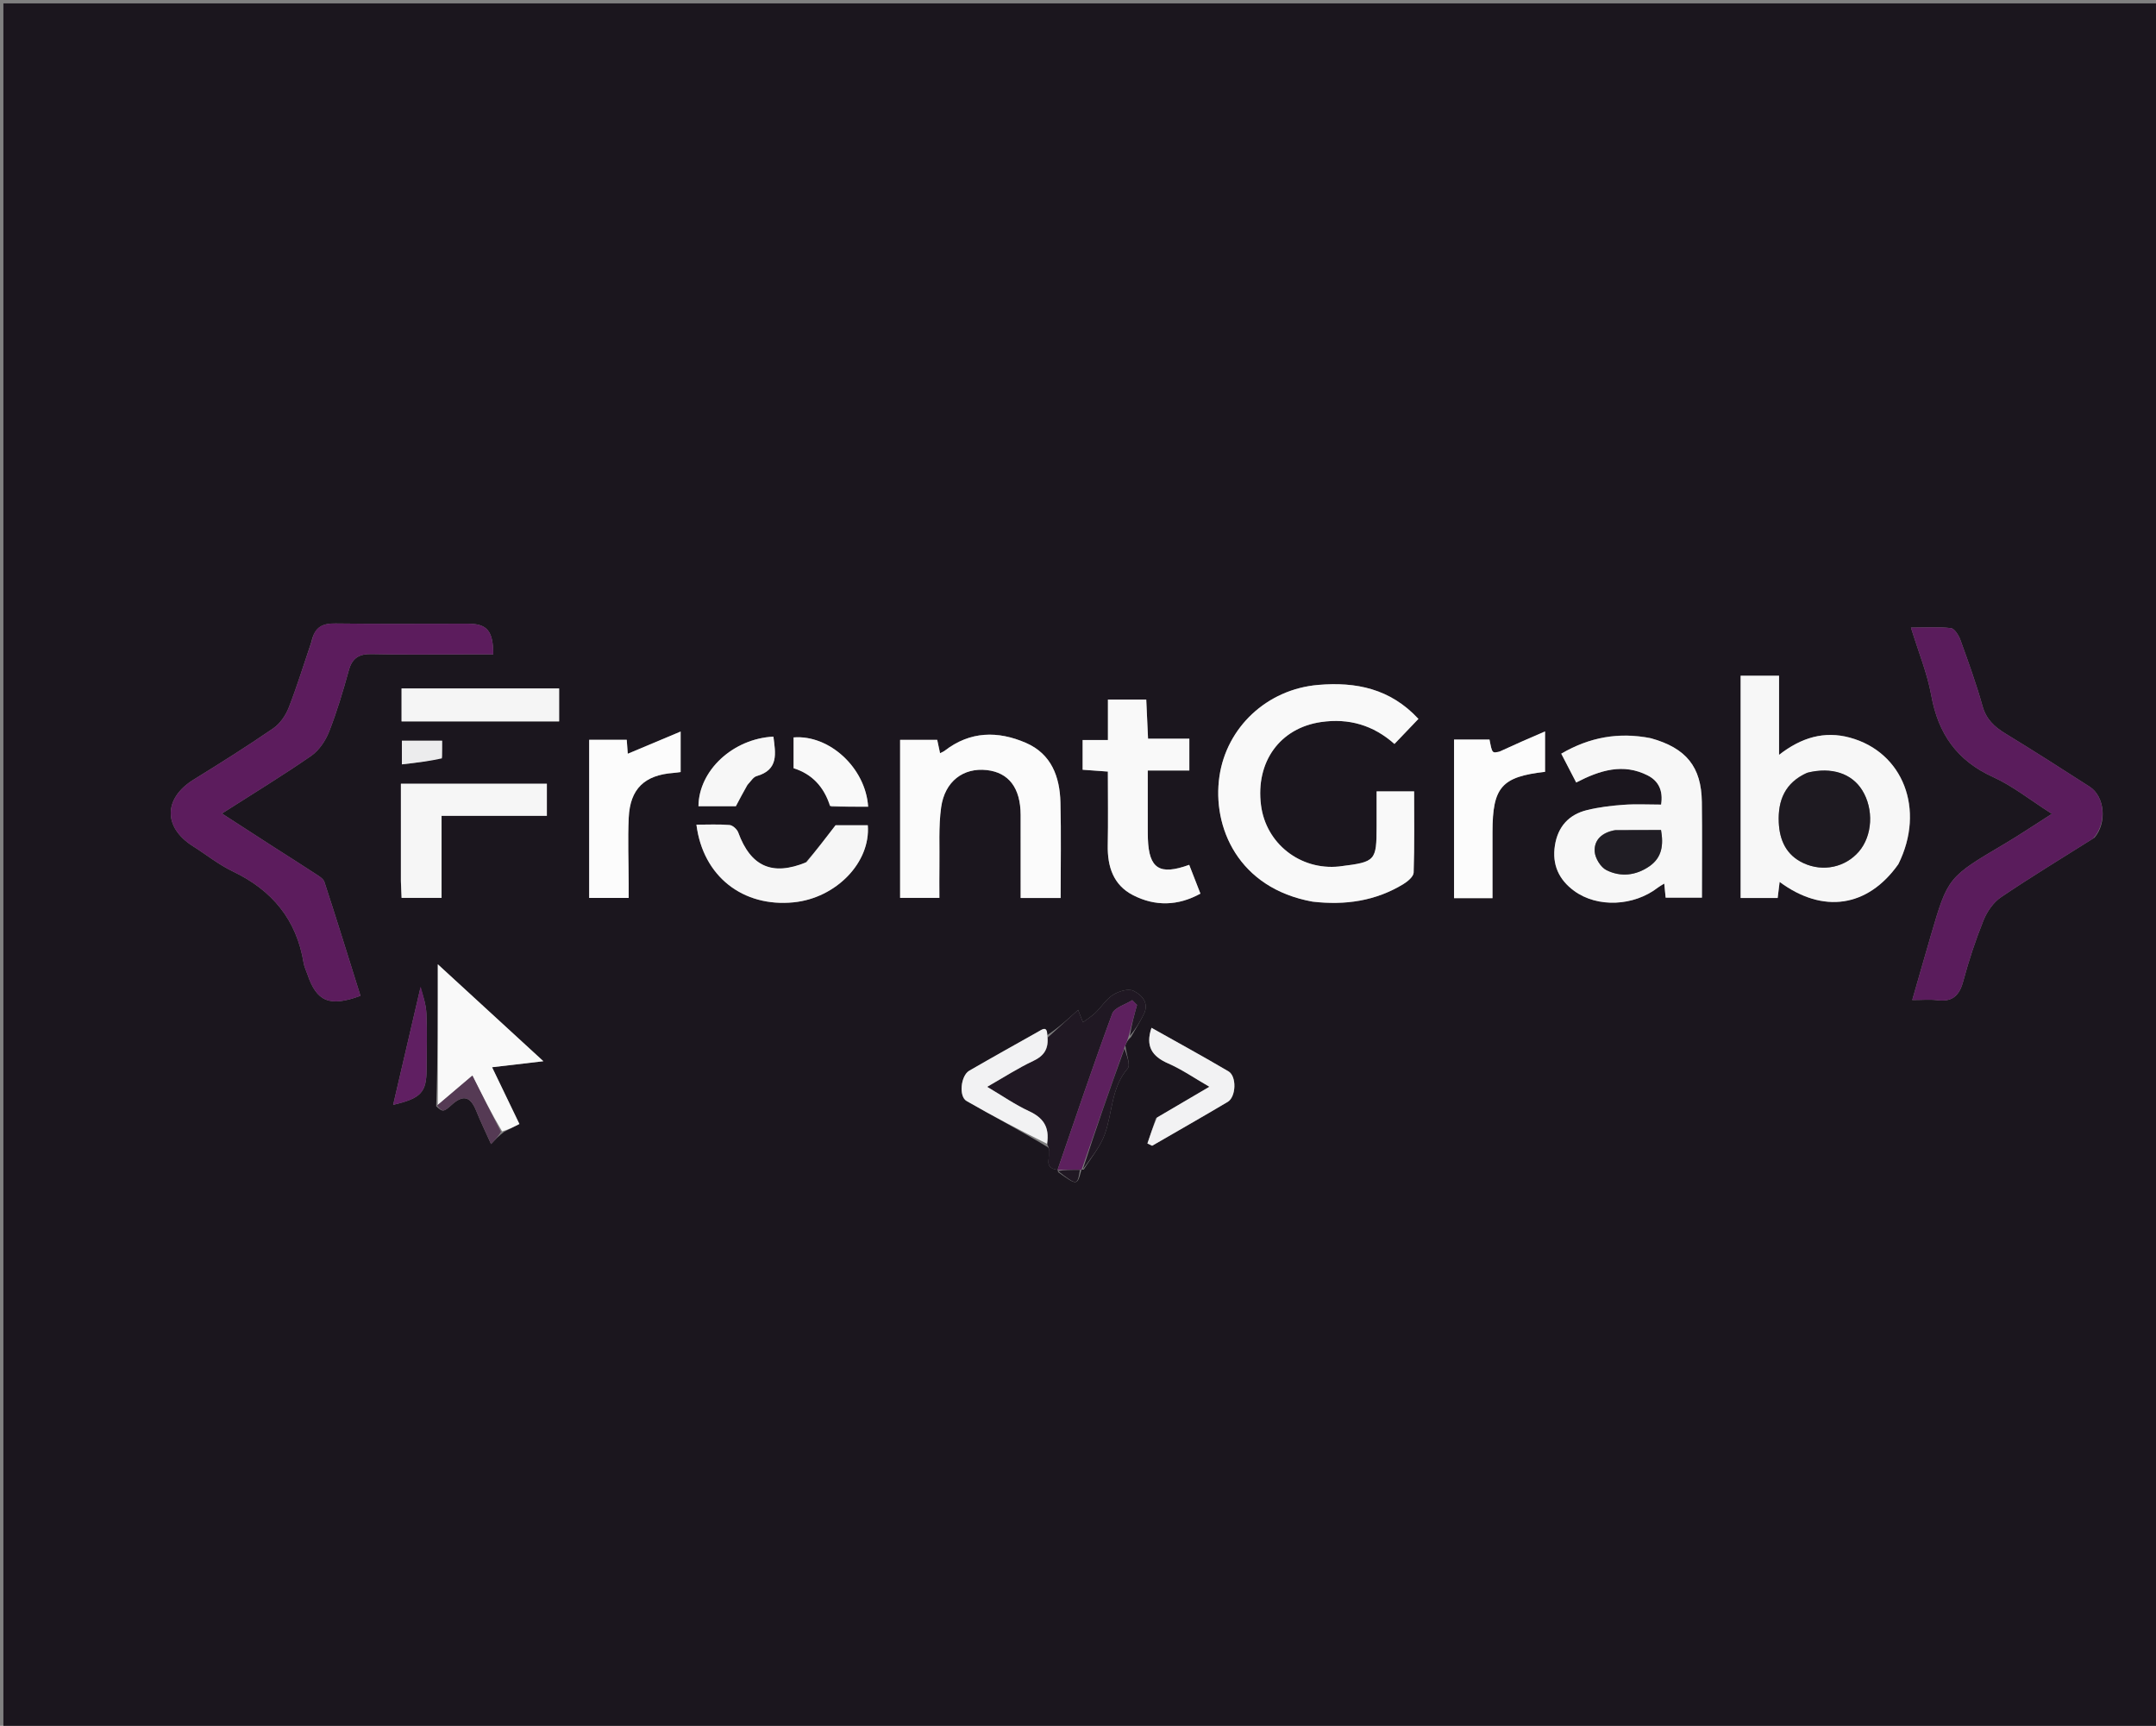 <svg version="1.1" id="Layer_1" xmlns="http://www.w3.org/2000/svg" xmlns:xlink="http://www.w3.org/1999/xlink" x="0px" y="0px"
	 width="100%" viewBox="0 0 636 509" enable-background="new 0 0 636 509" xml:space="preserve">
<rect x="0" y="0" width="636" height="509" fill="#808080" stroke="none"/>
<path fill="#1B161E" opacity="1" stroke="none" 
	d="
M400,510 
	C266.667,510 133.833,510 1,510 
	C1,340.333 1,170.667 1,1 
	C213,1 425,1 637,1 
	C637,170.667 637,340.333 637,510 
	C558.167,510 479.333,510 400,510 
M318.998,345.001 
	C318.998,345.001 319.045,345.02 319.731,344.905 
	C321.816,341.507 324.501,338.331 325.853,334.663 
	C328.226,328.225 327.724,320.859 332.662,315.131 
	C333.576,314.071 332.252,311.082 331.976,308.325 
	C332.29,307.541 332.604,306.758 333.62,305.858 
	C334.895,303.615 336.279,301.425 337.418,299.115 
	C339.106,295.691 336.716,293.36 334.326,292.214 
	C332.817,291.49 329.991,292.361 328.323,293.414 
	C326.284,294.702 324.905,296.997 323.114,298.725 
	C322.02,299.78 320.689,300.589 319.465,301.509 
	C318.934,300.164 318.404,298.819 318.028,297.865 
	C315.1,300.522 312.082,303.26 308.867,305.325 
	C308.971,302.344 307.451,303.609 306.19,304.319 
	C299.424,308.127 292.638,311.902 285.919,315.791 
	C283.426,317.234 282.769,323.36 285.126,324.715 
	C292.95,329.213 300.947,333.411 309.149,338.38 
	C310.682,340.339 307.057,344.488 311.998,345.013 
	C311.998,345.013 311.985,345.035 312.137,345.698 
	C317.78,349.727 317.78,349.727 318.998,345.001 
M148.702,333.819 
	C150.145,333.078 151.587,332.337 153.217,331.499 
	C150.524,325.908 147.954,320.571 145.157,314.764 
	C150.278,314.165 154.838,313.631 160.294,312.992 
	C149.552,303.131 139.485,293.89 129.149,284.402 
	C129.149,298.808 129.149,312.354 128.675,326.264 
	C130.523,327.9 130.733,328.131 133.236,325.858 
	C136.836,322.59 138.877,323.617 140.507,327.679 
	C141.717,330.696 143.147,333.626 144.854,337.429 
	C146.232,335.962 147.126,335.011 148.702,333.819 
M91.845,189.342 
	C89.657,195.804 87.66,202.34 85.18,208.688 
	C84.28,210.99 82.624,213.422 80.626,214.795 
	C72.952,220.067 65.065,225.038 57.136,229.925 
	C48.249,235.402 48.083,243.983 56.889,249.551 
	C60.825,252.041 64.517,255.023 68.687,257.014 
	C80.282,262.554 87.49,271.236 89.57,284.03 
	C89.755,285.163 90.309,286.235 90.681,287.339 
	C93.397,295.403 97.191,297.082 106.333,293.697 
	C102.829,282.531 99.364,271.303 95.706,260.138 
	C95.354,259.063 93.88,258.258 92.788,257.538 
	C88.899,254.974 84.944,252.512 81.026,249.992 
	C76.065,246.8 71.117,243.588 65.461,239.932 
	C74.816,233.954 83.467,228.698 91.772,222.943 
	C94.104,221.328 96.019,218.482 97.08,215.788 
	C99.39,209.921 101.199,203.836 102.88,197.747 
	C103.91,194.016 105.95,192.821 109.73,192.914 
	C119.051,193.144 128.382,192.992 137.709,192.993 
	C140.311,192.993 142.914,192.993 145.508,192.993 
	C145.485,185.989 143.664,183.953 137.975,183.947 
	C124.984,183.932 111.991,184.071 99.002,183.885 
	C95.293,183.832 92.865,184.747 91.845,189.342 
M617.84,247.059 
	C621.585,242.685 620.932,234.926 616.414,232.013 
	C608.169,226.696 599.89,221.427 591.519,216.313 
	C588.281,214.334 585.9,212.115 584.814,208.218 
	C582.986,201.655 580.649,195.226 578.329,188.812 
	C577.825,187.419 576.605,185.397 575.52,185.265 
	C571.869,184.819 568.129,185.095 563.712,185.095 
	C565.961,192.417 568.539,198.624 569.705,205.086 
	C571.749,216.417 577.298,224.35 587.964,229.184 
	C593.72,231.792 598.8,235.893 605.294,240.026 
	C599.892,243.462 595.69,246.302 591.331,248.876 
	C574.637,258.731 574.611,258.696 569.549,276.002 
	C567.762,282.112 566.023,288.237 564.093,294.944 
	C567.144,294.944 569.314,294.713 571.416,294.992 
	C575.881,295.586 577.99,293.686 579.135,289.404 
	C580.767,283.306 582.766,277.272 585.123,271.418 
	C586.156,268.851 588.021,266.145 590.268,264.624 
	C599.078,258.661 608.19,253.146 617.84,247.059 
M387.519,265.966 
	C396.882,267.044 405.797,265.716 413.947,260.77 
	C415.231,259.991 416.97,258.547 417.01,257.361 
	C417.281,249.303 417.152,241.231 417.152,233.396 
	C413.115,233.396 409.723,233.396 406.09,233.396 
	C406.09,237.126 406.096,240.445 406.089,243.764 
	C406.07,253.883 405.768,254.215 395.515,255.486 
	C395.349,255.506 395.185,255.537 395.02,255.554 
	C383.558,256.739 373.431,248.793 371.987,237.483 
	C370.35,224.661 377.58,214.712 389.703,212.952 
	C397.9,211.762 405.117,213.871 411.352,219.416 
	C413.87,216.783 416.111,214.44 418.42,212.025 
	C410.118,203.061 399.943,201.067 388.905,201.998 
	C373.612,203.29 361.823,214.624 359.724,228.954 
	C357.528,243.949 365.28,261.965 387.519,265.966 
M560.127,254.583 
	C567.989,238.753 561.42,221.813 545.677,217.548 
	C538.196,215.521 531.422,217.472 524.804,222.635 
	C524.804,214.329 524.804,206.9 524.804,199.293 
	C520.86,199.293 517.295,199.293 513.474,199.293 
	C513.474,221.308 513.474,243.053 513.474,264.843 
	C517.286,264.843 520.861,264.843 524.393,264.843 
	C524.606,263.103 524.78,261.677 524.973,260.104 
	C537.76,269.553 550.966,267.633 560.127,254.583 
M486.64,217.637 
	C477.467,215.863 468.922,217.416 460.554,222.281 
	C462.14,225.339 463.549,228.054 464.966,230.786 
	C471.953,227.163 478.827,225.007 486.09,228.718 
	C489.312,230.365 490.654,233.268 490.008,237.305 
	C486.226,237.305 482.57,237.102 478.946,237.362 
	C475.318,237.622 471.654,238.065 468.129,238.929 
	C462.792,240.239 459.569,243.804 458.694,249.316 
	C457.797,254.975 459.826,259.444 464.39,262.774 
	C471.239,267.772 481.964,267.3 489.077,261.763 
	C489.549,261.396 490.093,261.119 490.939,260.591 
	C491.105,262.261 491.226,263.489 491.351,264.751 
	C495.077,264.751 498.472,264.751 502.053,264.751 
	C502.053,255.138 502.145,245.831 502.028,236.527 
	C501.897,226.209 497.448,220.625 486.64,217.637 
M265.527,243.5 
	C265.527,250.611 265.527,257.721 265.527,264.815 
	C269.774,264.815 273.347,264.815 277.107,264.815 
	C277.107,261.515 277.065,258.534 277.115,255.556 
	C277.214,249.737 276.829,243.844 277.625,238.118 
	C278.695,230.421 284.189,226.359 291.082,227.12 
	C297.58,227.838 301.052,232.393 301.079,240.326 
	C301.106,248.448 301.085,256.571 301.085,264.855 
	C305.19,264.855 308.897,264.855 312.876,264.855 
	C312.876,255.248 313.058,245.943 312.819,236.648 
	C312.625,229.087 310.155,222.377 302.667,219.114 
	C294.374,215.501 286.176,215.613 278.658,221.43 
	C278.308,221.7 277.869,221.854 277.307,222.148 
	C276.98,220.614 276.698,219.288 276.47,218.215 
	C272.645,218.215 269.24,218.215 265.526,218.215 
	C265.526,226.538 265.526,234.519 265.527,243.5 
M338.576,243.436 
	C338.576,238.165 338.576,232.895 338.576,227.255 
	C343.081,227.255 346.999,227.255 350.842,227.255 
	C350.842,223.979 350.842,221.104 350.842,217.87 
	C346.529,217.87 342.583,217.87 338.664,217.87 
	C338.475,213.753 338.303,210.012 338.132,206.318 
	C334.129,206.318 330.68,206.318 326.831,206.318 
	C326.831,210.274 326.831,214.022 326.831,218.26 
	C324.032,218.26 321.633,218.26 319.368,218.26 
	C319.368,221.521 319.368,224.259 319.368,227.023 
	C321.931,227.208 324.19,227.371 326.812,227.561 
	C326.812,235.023 326.919,242.152 326.78,249.276 
	C326.658,255.565 328.408,261.014 334.203,263.999 
	C340.756,267.374 347.506,267.208 354.112,263.555 
	C352.916,260.486 351.856,257.768 350.805,255.07 
	C342.044,258.237 338.949,256.2 338.617,247.408 
	C338.579,246.41 338.594,245.41 338.576,243.436 
M118.26,260.3 
	C118.328,261.753 118.395,263.207 118.469,264.813 
	C122.475,264.813 126.194,264.813 130.258,264.813 
	C130.258,256.785 130.258,249.016 130.258,240.616 
	C140.792,240.616 150.993,240.616 161.319,240.616 
	C161.319,237.057 161.319,234.134 161.319,231.147 
	C146.908,231.147 132.722,231.147 118.263,231.147 
	C118.263,240.781 118.263,250.059 118.26,260.3 
M442.139,221.879 
	C440.17,222.197 440.17,222.197 439.387,218.12 
	C435.974,218.12 432.556,218.12 428.933,218.12 
	C428.933,233.826 428.933,249.258 428.933,264.892 
	C432.67,264.892 436.282,264.892 440.27,264.892 
	C440.27,258.293 440.262,251.822 440.271,245.351 
	C440.289,232.159 442.942,229.099 455.776,227.638 
	C455.776,224.238 455.776,220.819 455.776,215.719 
	C450.89,217.83 446.801,219.597 442.139,221.879 
M173.803,235.501 
	C173.803,245.258 173.803,255.016 173.803,264.831 
	C177.956,264.831 181.532,264.831 185.456,264.831 
	C185.456,263.258 185.459,261.947 185.456,260.637 
	C185.439,254.14 185.162,247.632 185.467,241.151 
	C185.867,232.632 190.15,228.586 198.676,227.959 
	C199.436,227.903 200.191,227.775 200.779,227.702 
	C200.779,223.92 200.779,220.523 200.779,215.761 
	C195.101,218.145 190.22,220.195 185.186,222.309 
	C185.111,221.297 184.997,219.764 184.881,218.19 
	C181.012,218.19 177.458,218.19 173.803,218.19 
	C173.803,223.858 173.803,229.179 173.803,235.501 
M237.58,254.466 
	C227.776,258.459 221.442,255.547 217.773,245.527 
	C217.425,244.576 216.15,243.407 215.223,243.329 
	C212.007,243.058 208.755,243.224 205.441,243.224 
	C207.383,258.501 219.178,267.611 234.102,266.127 
	C246.637,264.88 256.862,254.356 255.991,243.392 
	C252.409,243.392 248.811,243.392 246.483,243.392 
	C243.376,247.436 240.82,250.763 237.58,254.466 
M150.494,212.758 
	C155.278,212.758 160.062,212.758 164.936,212.758 
	C164.936,209.286 164.936,206.073 164.936,203.046 
	C149.229,203.046 133.848,203.046 118.458,203.046 
	C118.458,206.335 118.458,209.262 118.458,212.757 
	C128.975,212.757 139.236,212.757 150.494,212.758 
M340.979,329.803 
	C340.145,332.284 339.311,334.765 338.477,337.246 
	C338.941,337.47 339.406,337.694 339.871,337.919 
	C347.306,333.617 354.774,329.372 362.158,324.984 
	C364.639,323.51 364.863,317.438 362.384,315.977 
	C354.858,311.542 347.184,307.356 339.681,303.138 
	C337.837,308.615 339.873,311.575 344.603,313.639 
	C348.653,315.406 352.351,317.981 356.765,320.521 
	C351.343,323.696 346.486,326.539 340.979,329.803 
M220.668,231.249 
	C221.493,230.445 222.19,229.187 223.165,228.911 
	C229.829,227.017 228.755,222.126 228.15,217.253 
	C216.159,217.875 206.128,227.276 206.04,237.781 
	C209.813,237.781 213.581,237.781 217.074,237.781 
	C218.222,235.606 219.215,233.727 220.668,231.249 
M245.218,237.924 
	C248.84,237.924 252.461,237.924 256.092,237.924 
	C255.359,226.517 244.685,216.645 234.101,217.488 
	C234.101,220.437 234.101,223.396 234.101,226.569 
	C239.564,228.301 243.014,232.002 245.218,237.924 
M124.031,291.271 
	C121.381,302.654 118.73,314.036 115.978,325.852 
	C124.24,323.935 125.802,322.149 125.835,315.433 
	C125.861,309.933 126.041,304.424 125.788,298.937 
	C125.659,296.157 124.724,293.414 124.031,291.271 
M130.42,223.247 
	C130.42,221.659 130.42,220.07 130.42,218.47 
	C126.161,218.47 122.459,218.47 118.554,218.47 
	C118.554,220.786 118.554,222.783 118.554,225.434 
	C122.728,224.959 126.516,224.528 130.42,223.247 
z"/>
<path fill="#5C1C5D" opacity="1" stroke="none" 
	d="
M92.003,188.978 
	C92.865,184.747 95.293,183.832 99.002,183.885 
	C111.991,184.071 124.984,183.932 137.975,183.947 
	C143.664,183.953 145.485,185.989 145.508,192.993 
	C142.914,192.993 140.311,192.993 137.709,192.993 
	C128.382,192.992 119.051,193.144 109.73,192.914 
	C105.95,192.821 103.91,194.016 102.88,197.747 
	C101.199,203.836 99.39,209.921 97.08,215.788 
	C96.019,218.482 94.104,221.328 91.772,222.943 
	C83.467,228.698 74.816,233.954 65.461,239.932 
	C71.117,243.588 76.065,246.8 81.026,249.992 
	C84.944,252.512 88.899,254.974 92.788,257.538 
	C93.88,258.258 95.354,259.063 95.706,260.138 
	C99.364,271.303 102.829,282.531 106.333,293.697 
	C97.191,297.082 93.397,295.403 90.681,287.339 
	C90.309,286.235 89.755,285.163 89.57,284.03 
	C87.49,271.236 80.282,262.554 68.687,257.014 
	C64.517,255.023 60.825,252.041 56.889,249.551 
	C48.083,243.983 48.249,235.402 57.136,229.925 
	C65.065,225.038 72.952,220.067 80.626,214.795 
	C82.624,213.422 84.28,210.99 85.18,208.688 
	C87.66,202.34 89.657,195.804 92.003,188.978 
z"/>
<path fill="#5A1C5C" opacity="1" stroke="none" 
	d="
M617.515,247.261 
	C608.19,253.146 599.078,258.661 590.268,264.624 
	C588.021,266.145 586.156,268.851 585.123,271.418 
	C582.766,277.272 580.767,283.306 579.135,289.404 
	C577.99,293.686 575.881,295.586 571.416,294.992 
	C569.314,294.713 567.144,294.944 564.093,294.944 
	C566.023,288.237 567.762,282.112 569.549,276.002 
	C574.611,258.696 574.637,258.731 591.331,248.876 
	C595.69,246.302 599.892,243.462 605.294,240.026 
	C598.8,235.893 593.72,231.792 587.964,229.184 
	C577.298,224.35 571.749,216.417 569.705,205.086 
	C568.539,198.624 565.961,192.417 563.712,185.095 
	C568.129,185.095 571.869,184.819 575.52,185.265 
	C576.605,185.397 577.825,187.419 578.329,188.812 
	C580.649,195.226 582.986,201.655 584.814,208.218 
	C585.9,212.115 588.281,214.334 591.519,216.313 
	C599.89,221.427 608.169,226.696 616.414,232.013 
	C620.932,234.926 621.585,242.685 617.515,247.261 
z"/>
<path fill="#F9F9F9" opacity="1" stroke="none" 
	d="
M387.1,265.912 
	C365.28,261.965 357.528,243.949 359.724,228.954 
	C361.823,214.624 373.612,203.29 388.905,201.998 
	C399.943,201.067 410.118,203.061 418.42,212.025 
	C416.111,214.44 413.87,216.783 411.352,219.416 
	C405.117,213.871 397.9,211.762 389.703,212.952 
	C377.58,214.712 370.35,224.661 371.987,237.483 
	C373.431,248.793 383.558,256.739 395.02,255.554 
	C395.185,255.537 395.349,255.506 395.515,255.486 
	C405.768,254.215 406.07,253.883 406.089,243.764 
	C406.096,240.445 406.09,237.126 406.09,233.396 
	C409.723,233.396 413.115,233.396 417.152,233.396 
	C417.152,241.231 417.281,249.303 417.01,257.361 
	C416.97,258.547 415.231,259.991 413.947,260.77 
	C405.797,265.716 396.882,267.044 387.1,265.912 
z"/>
<path fill="#F7F7F7" opacity="1" stroke="none" 
	d="
M559.975,254.919 
	C550.966,267.633 537.76,269.553 524.973,260.104 
	C524.78,261.677 524.606,263.103 524.393,264.843 
	C520.861,264.843 517.286,264.843 513.474,264.843 
	C513.474,243.053 513.474,221.308 513.474,199.293 
	C517.295,199.293 520.86,199.293 524.804,199.293 
	C524.804,206.9 524.804,214.329 524.804,222.635 
	C531.422,217.472 538.196,215.521 545.677,217.548 
	C561.42,221.813 567.989,238.753 559.975,254.919 
M532.863,228.001 
	C526.554,230.833 524.445,236.061 524.723,242.539 
	C524.95,247.846 526.963,252.238 532.032,254.574 
	C537.803,257.234 544.34,255.788 548.329,251.183 
	C552.379,246.509 552.808,238.64 549.318,233.048 
	C546.245,228.124 540.334,226.125 532.863,228.001 
z"/>
<path fill="#F7F7F7" opacity="1" stroke="none" 
	d="
M487.049,217.746 
	C497.448,220.625 501.897,226.209 502.028,236.527 
	C502.145,245.831 502.053,255.138 502.053,264.751 
	C498.472,264.751 495.077,264.751 491.351,264.751 
	C491.226,263.489 491.105,262.261 490.939,260.591 
	C490.093,261.119 489.549,261.396 489.077,261.763 
	C481.964,267.3 471.239,267.772 464.39,262.774 
	C459.826,259.444 457.797,254.975 458.694,249.316 
	C459.569,243.804 462.792,240.239 468.129,238.929 
	C471.654,238.065 475.318,237.622 478.946,237.362 
	C482.57,237.102 486.226,237.305 490.008,237.305 
	C490.654,233.268 489.312,230.365 486.09,228.718 
	C478.827,225.007 471.953,227.163 464.966,230.786 
	C463.549,228.054 462.14,225.339 460.554,222.281 
	C468.922,217.416 477.467,215.863 487.049,217.746 
M476.109,244.877 
	C472.581,245.543 470.171,247.711 470.428,251.218 
	C470.57,253.145 472.186,255.768 473.873,256.619 
	C478.083,258.742 482.577,258.24 486.553,255.495 
	C490.288,252.916 490.759,249.192 489.982,244.798 
	C485.54,244.798 481.269,244.798 476.109,244.877 
z"/>
<path fill="#FBFBFB" opacity="1" stroke="none" 
	d="
M265.527,243 
	C265.526,234.519 265.526,226.538 265.526,218.215 
	C269.24,218.215 272.645,218.215 276.47,218.215 
	C276.698,219.288 276.98,220.614 277.307,222.148 
	C277.869,221.854 278.308,221.7 278.658,221.43 
	C286.176,215.613 294.374,215.501 302.667,219.114 
	C310.155,222.377 312.625,229.087 312.819,236.648 
	C313.058,245.943 312.876,255.248 312.876,264.855 
	C308.897,264.855 305.19,264.855 301.085,264.855 
	C301.085,256.571 301.106,248.448 301.079,240.326 
	C301.052,232.393 297.58,227.838 291.082,227.12 
	C284.189,226.359 278.695,230.421 277.625,238.118 
	C276.829,243.844 277.214,249.737 277.115,255.556 
	C277.065,258.534 277.107,261.515 277.107,264.815 
	C273.347,264.815 269.774,264.815 265.527,264.815 
	C265.527,257.721 265.527,250.611 265.527,243 
z"/>
<path fill="#F9F9F9" opacity="1" stroke="none" 
	d="
M338.58,243.923 
	C338.594,245.41 338.579,246.41 338.617,247.408 
	C338.949,256.2 342.044,258.237 350.805,255.07 
	C351.856,257.768 352.916,260.486 354.112,263.555 
	C347.506,267.208 340.756,267.374 334.203,263.999 
	C328.408,261.014 326.658,255.565 326.78,249.276 
	C326.919,242.152 326.812,235.023 326.812,227.561 
	C324.19,227.371 321.931,227.208 319.368,227.023 
	C319.368,224.259 319.368,221.521 319.368,218.26 
	C321.633,218.26 324.032,218.26 326.831,218.26 
	C326.831,214.022 326.831,210.274 326.831,206.318 
	C330.68,206.318 334.129,206.318 338.132,206.318 
	C338.303,210.012 338.475,213.753 338.664,217.87 
	C342.583,217.87 346.529,217.87 350.842,217.87 
	C350.842,221.104 350.842,223.979 350.842,227.255 
	C346.999,227.255 343.081,227.255 338.576,227.255 
	C338.576,232.895 338.576,238.165 338.58,243.923 
z"/>
<path fill="#F6F6F6" opacity="1" stroke="none" 
	d="
M118.262,259.818 
	C118.263,250.059 118.263,240.781 118.263,231.147 
	C132.722,231.147 146.908,231.147 161.319,231.147 
	C161.319,234.134 161.319,237.057 161.319,240.616 
	C150.993,240.616 140.792,240.616 130.258,240.616 
	C130.258,249.016 130.258,256.785 130.258,264.813 
	C126.194,264.813 122.475,264.813 118.469,264.813 
	C118.395,263.207 118.328,261.753 118.262,259.818 
z"/>
<path fill="#FCFCFC" opacity="1" stroke="none" 
	d="
M442.425,221.621 
	C446.801,219.597 450.89,217.83 455.776,215.719 
	C455.776,220.819 455.776,224.238 455.776,227.638 
	C442.942,229.099 440.289,232.159 440.271,245.351 
	C440.262,251.822 440.27,258.293 440.27,264.892 
	C436.282,264.892 432.67,264.892 428.933,264.892 
	C428.933,249.258 428.933,233.826 428.933,218.12 
	C432.556,218.12 435.974,218.12 439.387,218.12 
	C440.17,222.197 440.17,222.197 442.425,221.621 
z"/>
<path fill="#FCFCFC" opacity="1" stroke="none" 
	d="
M173.803,235.001 
	C173.803,229.179 173.803,223.858 173.803,218.19 
	C177.458,218.19 181.012,218.19 184.881,218.19 
	C184.997,219.764 185.111,221.297 185.186,222.309 
	C190.22,220.195 195.101,218.145 200.779,215.761 
	C200.779,220.523 200.779,223.92 200.779,227.702 
	C200.191,227.775 199.436,227.903 198.676,227.959 
	C190.15,228.586 185.867,232.632 185.467,241.151 
	C185.162,247.632 185.439,254.14 185.456,260.637 
	C185.459,261.947 185.456,263.258 185.456,264.831 
	C181.532,264.831 177.956,264.831 173.803,264.831 
	C173.803,255.016 173.803,245.258 173.803,235.001 
z"/>
<path fill="#F9F9F9" opacity="1" stroke="none" 
	d="
M129.149,325.9 
	C129.149,312.354 129.149,298.808 129.149,284.402 
	C139.485,293.89 149.552,303.131 160.294,312.992 
	C154.838,313.631 150.278,314.165 145.157,314.764 
	C147.954,320.571 150.524,325.908 153.217,331.499 
	C151.587,332.337 150.145,333.078 148.115,333.684 
	C144.888,328.279 142.247,323.009 139.35,317.228 
	C135.636,320.385 132.392,323.143 129.149,325.9 
z"/>
<path fill="#201823" opacity="1" stroke="none" 
	d="
M309.064,305.999 
	C312.082,303.26 315.1,300.522 318.028,297.865 
	C318.404,298.819 318.934,300.164 319.465,301.509 
	C320.689,300.589 322.02,299.78 323.114,298.725 
	C324.905,296.997 326.284,294.702 328.323,293.414 
	C329.991,292.361 332.817,291.49 334.326,292.214 
	C336.716,293.36 339.106,295.691 337.418,299.115 
	C336.279,301.425 334.895,303.615 333.297,305.532 
	C333.785,302.269 334.595,299.332 335.406,296.395 
	C334.94,295.925 334.474,295.456 334.008,294.987 
	C331.977,296.285 328.768,297.147 328.101,298.95 
	C322.46,314.207 317.282,329.637 311.966,345.015 
	C307.057,344.488 310.682,340.339 308.969,337.645 
	C309.681,332.32 307.696,329.637 303.519,327.703 
	C299.405,325.798 295.63,323.159 291.195,320.54 
	C296.165,317.708 300.353,314.986 304.832,312.885 
	C308.008,311.394 309.33,309.327 309.064,305.999 
z"/>
<path fill="#F6F6F6" opacity="1" stroke="none" 
	d="
M237.922,254.278 
	C240.82,250.763 243.376,247.436 246.483,243.392 
	C248.811,243.392 252.409,243.392 255.991,243.392 
	C256.862,254.356 246.637,264.88 234.102,266.127 
	C219.178,267.611 207.383,258.501 205.441,243.224 
	C208.755,243.224 212.007,243.058 215.223,243.329 
	C216.15,243.407 217.425,244.576 217.773,245.527 
	C221.442,255.547 227.776,258.459 237.922,254.278 
z"/>
<path fill="#F5F5F5" opacity="1" stroke="none" 
	d="
M149.995,212.757 
	C139.236,212.757 128.975,212.757 118.458,212.757 
	C118.458,209.262 118.458,206.335 118.458,203.046 
	C133.848,203.046 149.229,203.046 164.936,203.046 
	C164.936,206.073 164.936,209.286 164.936,212.758 
	C160.062,212.758 155.278,212.758 149.995,212.757 
z"/>
<path fill="#F2F2F3" opacity="1" stroke="none" 
	d="
M308.966,305.662 
	C309.33,309.327 308.008,311.394 304.832,312.885 
	C300.353,314.986 296.165,317.708 291.195,320.54 
	C295.63,323.159 299.405,325.798 303.519,327.703 
	C307.696,329.637 309.681,332.32 308.833,337.317 
	C300.947,333.411 292.95,329.213 285.126,324.715 
	C282.769,323.36 283.426,317.234 285.919,315.791 
	C292.638,311.902 299.424,308.127 306.19,304.319 
	C307.451,303.609 308.971,302.344 308.966,305.662 
z"/>
<path fill="#F2F2F3" opacity="1" stroke="none" 
	d="
M341.304,329.593 
	C346.486,326.539 351.343,323.696 356.765,320.521 
	C352.351,317.981 348.653,315.406 344.603,313.639 
	C339.873,311.575 337.837,308.615 339.681,303.138 
	C347.184,307.356 354.858,311.542 362.384,315.977 
	C364.863,317.438 364.639,323.51 362.158,324.984 
	C354.774,329.372 347.306,333.617 339.871,337.919 
	C339.406,337.694 338.941,337.47 338.477,337.246 
	C339.311,334.765 340.145,332.284 341.304,329.593 
z"/>
<path fill="#5D205E" opacity="1" stroke="none" 
	d="
M311.982,345.014 
	C317.282,329.637 322.46,314.207 328.101,298.95 
	C328.768,297.147 331.977,296.285 334.008,294.987 
	C334.474,295.456 334.94,295.925 335.406,296.395 
	C334.595,299.332 333.785,302.269 332.946,305.59 
	C332.604,306.758 332.29,307.541 331.721,308.909 
	C327.326,321.336 323.185,333.178 319.045,345.02 
	C319.045,345.02 318.998,345.001 318.57,345.027 
	C316.089,345.047 314.037,345.041 311.985,345.035 
	C311.985,345.035 311.998,345.013 311.982,345.014 
z"/>
<path fill="#F7F7F7" opacity="1" stroke="none" 
	d="
M220.438,231.548 
	C219.215,233.727 218.222,235.606 217.074,237.781 
	C213.581,237.781 209.813,237.781 206.04,237.781 
	C206.128,227.276 216.159,217.875 228.15,217.253 
	C228.755,222.126 229.829,227.017 223.165,228.911 
	C222.19,229.187 221.493,230.445 220.438,231.548 
z"/>
<path fill="#F9F9F9" opacity="1" stroke="none" 
	d="
M244.848,237.727 
	C243.014,232.002 239.564,228.301 234.101,226.569 
	C234.101,223.396 234.101,220.437 234.101,217.488 
	C244.685,216.645 255.359,226.517 256.092,237.924 
	C252.461,237.924 248.84,237.924 244.848,237.727 
z"/>
<path fill="#601F62" opacity="1" stroke="none" 
	d="
M124.092,290.962 
	C124.724,293.414 125.659,296.157 125.788,298.937 
	C126.041,304.424 125.861,309.933 125.835,315.433 
	C125.802,322.149 124.24,323.935 115.978,325.852 
	C118.73,314.036 121.381,302.654 124.092,290.962 
z"/>
<path fill="#553A54" opacity="1" stroke="none" 
	d="
M128.912,326.082 
	C132.392,323.143 135.636,320.385 139.35,317.228 
	C142.247,323.009 144.888,328.279 147.775,333.805 
	C147.126,335.011 146.232,335.962 144.854,337.429 
	C143.147,333.626 141.717,330.696 140.507,327.679 
	C138.877,323.617 136.836,322.59 133.236,325.858 
	C130.733,328.131 130.523,327.9 128.912,326.082 
z"/>
<path fill="#201823" opacity="1" stroke="none" 
	d="
M319.388,344.963 
	C323.185,333.178 327.326,321.336 331.714,309.239 
	C332.252,311.082 333.576,314.071 332.662,315.131 
	C327.724,320.859 328.226,328.225 325.853,334.663 
	C324.501,338.331 321.816,341.507 319.388,344.963 
z"/>
<path fill="#ECECED" opacity="1" stroke="none" 
	d="
M130.361,223.672 
	C126.516,224.528 122.728,224.959 118.554,225.434 
	C118.554,222.783 118.554,220.786 118.554,218.47 
	C122.459,218.47 126.161,218.47 130.42,218.47 
	C130.42,220.07 130.42,221.659 130.361,223.672 
z"/>
<path fill="#201823" opacity="1" stroke="none" 
	d="
M312.061,345.367 
	C314.037,345.041 316.089,345.047 318.582,345.049 
	C317.78,349.727 317.78,349.727 312.061,345.367 
z"/>
<path fill="#1E1A21" opacity="1" stroke="none" 
	d="
M533.236,227.869 
	C540.334,226.125 546.245,228.124 549.318,233.048 
	C552.808,238.64 552.379,246.509 548.329,251.183 
	C544.34,255.788 537.803,257.234 532.032,254.574 
	C526.963,252.238 524.95,247.846 524.723,242.539 
	C524.445,236.061 526.554,230.833 533.236,227.869 
z"/>
<path fill="#201D24" opacity="1" stroke="none" 
	d="
M476.553,244.837 
	C481.269,244.798 485.54,244.798 489.982,244.798 
	C490.759,249.192 490.288,252.916 486.553,255.495 
	C482.577,258.24 478.083,258.742 473.873,256.619 
	C472.186,255.768 470.57,253.145 470.428,251.218 
	C470.171,247.711 472.581,245.543 476.553,244.837 
z"/>
</svg>